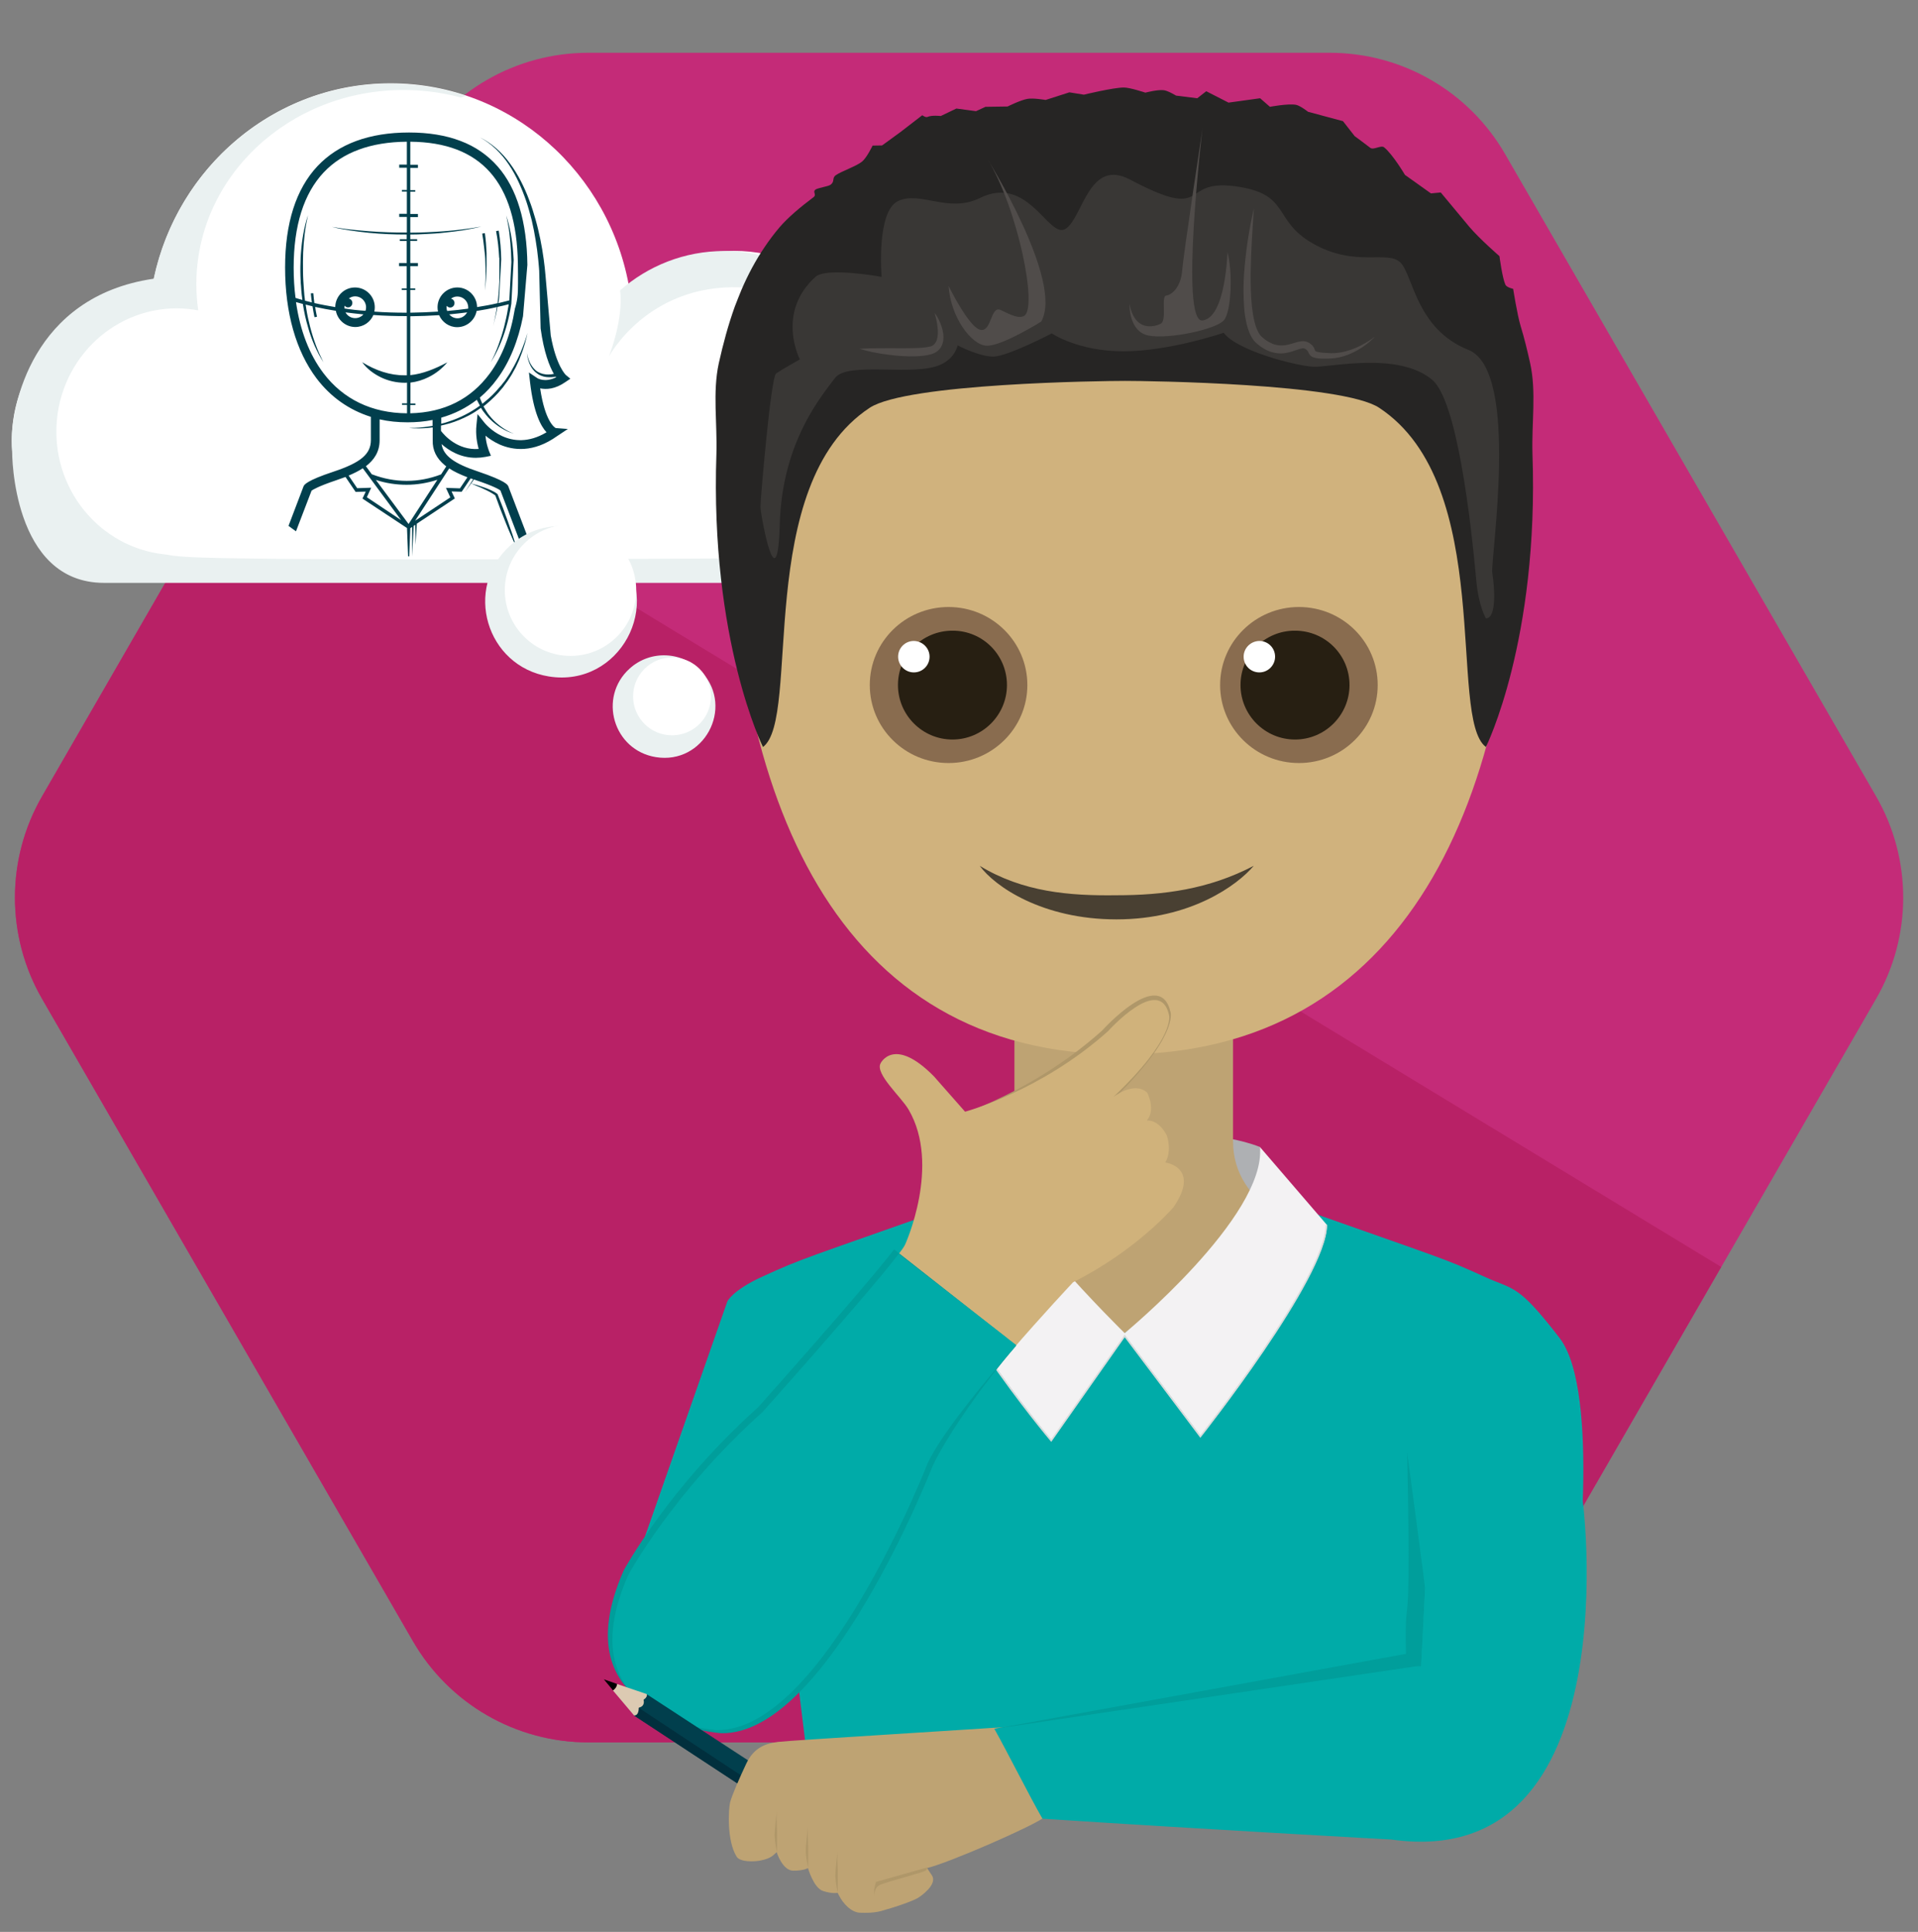 <?xml version="1.0" encoding="utf-8"?>
<!-- Generator: Adobe Illustrator 26.3.1, SVG Export Plug-In . SVG Version: 6.00 Build 0)  -->
<svg version="1.1" id="_x2014_ÎÓÈ_x5F_1" xmlns="http://www.w3.org/2000/svg" xmlns:xlink="http://www.w3.org/1999/xlink"
	 x="0px" y="0px" viewBox="0 0 1231.8 1240.6" style="enable-background:new 0 0 1231.8 1240.6;" xml:space="preserve">
<rect x="0" y="0" width="1231.8" height="1240.6" fill="#808080" stroke="none"/>
<style type="text/css">
	.st0{fill:#C42B78;}
	.st1{clip-path:url(#SVGID_00000081647318844431838500000010556708183563008935_);fill:#B82166;}
	.st2{fill:#FFFFFF;}
	.st3{fill:#EAF1F1;}
	.st4{fill:#AEB0B3;}
	.st5{fill:#BEA373;}
	.st6{fill:#D0B27D;}
	.st7{fill:#494032;}
	.st8{fill:#896C4F;}
	.st9{fill:#271F12;}
	.st10{fill:#00ABA8;}
	.st11{fill:#F3F2F3;}
	.st12{fill:none;stroke:#DADCDC;stroke-miterlimit:10;}
	.st13{fill:#262524;}
	.st14{fill:#393735;}
	.st15{fill:#504C4A;}
	.st16{fill-rule:evenodd;clip-rule:evenodd;fill:#AF9769;}
	.st17{fill:#009E9B;}
	.st18{fill-rule:evenodd;clip-rule:evenodd;fill:#D0B27B;}
	.st19{fill-rule:evenodd;clip-rule:evenodd;fill:#009E9B;}
	.st20{fill-rule:evenodd;clip-rule:evenodd;fill:#00ABA8;}
	.st21{fill:#013F4D;}
	.st22{fill:#012F3D;}
	.st23{fill:#DCCAB2;}
	.st24{fill:#AF9769;}
</style>
<path class="st0" d="M854.1,33.9H377.7c-46.4,0-89.4,24.8-112.6,65L27,511.4c-23.2,40.2-23.2,89.8,0,130l238.2,412.5
	c23.2,40.2,66.1,65,112.6,65h476.3c46.4,0,89.4-24.8,112.6-65l238.2-412.5c23.2-40.2,23.2-89.8,0-130L966.6,98.9
	C943.4,58.7,900.5,33.9,854.1,33.9z"/>
<g>
	<defs>
		<path id="SVGID_1_" d="M854.1,33.9H377.7c-46.4,0-89.4,24.8-112.6,65L27,511.4c-23.2,40.2-23.2,89.8,0,130l238.2,412.5
			c23.2,40.2,66.1,65,112.6,65h476.3c46.4,0,89.4-24.8,112.6-65l238.2-412.5c23.2-40.2,23.2-89.8,0-130L966.6,98.9
			C943.4,58.7,900.5,33.9,854.1,33.9z"/>
	</defs>
	<clipPath id="SVGID_00000043453601796537166770000003564343338342473128_">
		<use xlink:href="#SVGID_1_"  style="overflow:visible;"/>
	</clipPath>
	<path style="clip-path:url(#SVGID_00000043453601796537166770000003564343338342473128_);fill:#B82166;" d="M961.4,1063.1
		l144-249.5L180.6,251.8L9.3,472.4c-19.9,34.5-19.9,189.5,0,224l257,410c19.9,34.5,72.1,38,112,38l486.4-25.5
		C904.6,1118.9,941.4,1097.6,961.4,1063.1z"/>
</g>
<path class="st2" d="M7.9,290.2c-0.2-2.5-0.3-5-0.3-7.6c0-45.6,33.3-83.3,76.5-88.8c3.6-0.5,7.3-0.7,11-0.7c0.5,0,0.9,0,1.4,0
	c9.5-78.7,75-139.6,154.4-139.6c77.2,0,141.2,57.5,153.5,132.9c18-15.8,41.4-25.3,66.9-25.3c56.9,0,103.1,47.2,103.1,105.5
	c0,9.1-1.1,17.9-3.2,26.3c23.4,0.5,48.1,1.9,61.6,5.7c54.4,15,37.3,73.5,6.9,73.5H96.9C81.8,372.1,7.9,290.2,7.9,290.2z"/>
<path class="st3" d="M567.2,252.6c-19.6-52.5-56.4-66.9-91.9-68.1c-59.6-2-84.2,44.4-84.2,44.4c10.1-27.3,7.1-42.4,7.1-42.4
	c18-15.8,41.4-25.3,66.9-25.3C517.4,161.2,560.5,201,567.2,252.6z"/>
<path class="st3" d="M666.5,330.1c0,0,0.4,27.3-12,27.3c-12.4,0-489.3,4.1-537.7,0c-21.4-1.8-10.6-2-10.6-40.7
	c0-7.8-3-23.5-7.8-27.2c-0.8-11.7-1.3-23-1.3-32.1c0-31.5,52.7-68.5,133-26.5c0,0-27.7-49.5-97.2-53.5
	c39-54.3,97.5-95.7,166.3-115.8c-15.3-5.1-31.6-7.9-48.5-7.9c-74.5,0-136.8,53.6-152,125.3c0,0-0.1,0-0.1,0
	C20,190.5,7.5,261.8,7.5,282.7c0,2.6,0.1,5.1,0.3,7.6c0,0-0.3,84,59,84h572.6C658.6,374.2,672.5,351,666.5,330.1z"/>
<path class="st2" d="M259.1,57.8c-73.5,0-133,55.8-133,124.7c0,5.7,0.4,11.3,1.2,16.8c-4.4-0.8-9-1.3-13.7-1.3
	c-42.8,0-77.4,35.5-77.4,79.2s34.7,79.2,77.4,79.2c38.8,0,70.9-29.2,76.6-67.3c20.1,11.4,43.7,18,68.9,18c73.5,0,133-55.8,133-124.7
	S332.6,57.8,259.1,57.8z"/>
<path class="st4" d="M641.3,824.1c0,0-15.6-77.4-6.4-83.9c9.2-6.6,124.6-23.3,174.4-3.6l7.8,87.5l-153.5,69.5L641.3,824.1z"/>
<path class="st5" d="M959.6,868.5c0,0-7.3-35.9-65.4-55.3c-58.1-19.4-102.3-39-102.3-80.3c0-41.3,0-108.7,0-108.7h-70.2h-70.2
	c0,0,0,67.4,0,108.7c0,41.3-44.3,61-102.3,80.3c-58.1,19.3-65.4,55.3-65.4,55.3l35.5,157.3h404.9L959.6,868.5z"/>
<path class="st6" d="M975,311.3c0,201.4-71.4,365.8-255.1,365.8c-183.6,0-251.5-166.4-251.5-367.8c0-201.4,170.9-242,254.6-242
	S975,109.9,975,311.3z"/>
<path class="st7" d="M629.2,556c27.8,16.9,57.6,19.3,87.7,18.9c30.3,0,59.4-3.8,88.3-18.9c-10.6,12.5-40.5,34.4-88.2,34.4
	C669.5,590.4,638.9,569.3,629.2,556z"/>
<path class="st8" d="M659.8,439.9c0,27.7-22.7,50.1-50.6,50.1c-28,0-50.6-22.4-50.6-50.1c0-27.7,22.6-50.1,50.6-50.1
	C637.1,389.8,659.8,412.2,659.8,439.9z"/>
<path class="st9" d="M646.7,439.9c0,19.3-15.7,35-35,35c-19.3,0-35-15.7-35-35c0-19.3,15.6-34.9,35-34.9
	C631.1,404.9,646.7,420.6,646.7,439.9z"/>
<path class="st2" d="M597,421.7c0,5.6-4.5,10.1-10.1,10.1c-5.6,0-10.1-4.6-10.1-10.1c0-5.6,4.5-10.1,10.1-10.1
	C592.5,411.7,597,416.2,597,421.7z"/>
<path class="st8" d="M783.6,439.9c0,27.7,22.7,50.1,50.6,50.1c28,0,50.6-22.4,50.6-50.1c0-27.7-22.6-50.1-50.6-50.1
	C806.3,389.8,783.6,412.2,783.6,439.9z"/>
<path class="st9" d="M796.7,439.9c0,19.3,15.7,35,35,35c19.3,0,35-15.7,35-35c0-19.3-15.6-34.9-35-34.9
	C812.3,404.9,796.7,420.6,796.7,439.9z"/>
<path class="st2" d="M798.7,421.7c0,5.6,4.5,10.1,10.1,10.1c5.6,0,10.1-4.6,10.1-10.1c0-5.6-4.5-10.1-10.1-10.1
	C803.2,411.7,798.7,416.2,798.7,421.7z"/>
<path class="st10" d="M1001.6,859.2c-27-35-29.1-30.6-48.2-39.3c-26.4-12.1-26.7-11.4-122.3-45.2l-109.7,82.1l-109.7-82.1
	c-95.6,33.8-95.9,33.1-122.3,45.2c-19.2,8.8-22.3,15.9-22.3,15.9l-63.6,181.5l101,42l-1-52l14,114l395,15l14.1-87.7l0.9,0.7l84-21
	C1011.6,1028.2,1028.6,894.2,1001.6,859.2z"/>
<path class="st11" d="M633.8,740.5c2.6,31.5,88.5,115.6,88.5,115.6s90.9-74.9,86.9-119.5l43,50c0,33.7-80.9,135.9-80.9,135.9
	l-48.6-64.6l-47.2,67.2c0,0-82.3-97.5-82.3-144.4L633.8,740.5z"/>
<path class="st12" d="M851.8,786.6c0,33.7-80.9,135.9-80.9,135.9l-48.6-64.6l-47.2,67.2c0,0-82.3-97.5-82.3-144.4"/>
<path class="st13" d="M982.7,233.2c-1.8-8.1-3.7-16-6.1-23.8c-2.2-7.3-4.8-23.9-4.8-23.9s-4.2-0.9-5-2.7c-2-4.4-3.8-18.3-3.8-18.3
	s-12.9-11.2-19.4-18.9c-4.5-5.4-18.3-22-18.3-22l-6.3,0.6l-16.7-11.9c0,0-7.8-13.2-13.4-17.7c-2-1.6-6.8,2-8.9,0.3
	c-3.2-2.5-10-7.5-10-7.5l-7.5-9.6l-22.4-6c0,0-5.1-4-7.8-4.5c-5.3-0.9-16.7,1.3-16.7,1.3l-6.3-5.5L789,65.9l-14.3-7.3l-5.8,4.5
	l-13.6-1.7c0,0-5.4-3.3-8.1-3.5c-4.1-0.4-11.6,1.6-11.6,1.6s-9.9-3.3-13.8-3.3c-6.8,0-25.7,4.6-25.7,4.6l-9.3-1.5l-15.3,4.9
	c0,0-7.9-1.4-11.7-0.7c-4.5,0.8-12.7,4.9-12.7,4.9l-14.2,0.2l-6.1,2.8l-12.6-1.7l-10,4.8c0,0-5.8-0.7-8.6,0.6
	c-1.1,0.5-3.3-1.1-3.3-1.1l-14,10.8l-11.8,8.6l-6.1,0.1c0,0-3.7,7.8-6.8,10.3c-3.9,3.1-13.1,6.1-16.8,8.7c-2.7,1.9-0.4,4-3.5,6.2
	c-1.4,1-8.1,2-9.5,3c-2.2,1.6,0.9,3.2-1.3,4.9c-8.4,6.3-16.5,13.1-21.8,19.3c-3.5,4.1-6.7,8.4-9.6,12.7
	c-5.9,8.7-10.8,17.9-14.9,27.5c-1.5,3.6-2.9,7.2-4.3,10.8c-4.2,11.7-7.5,23.9-10.3,36.5c-4,18.6-0.9,38.1-1.5,58
	c-4.1,120,29.9,188.3,29.9,188.3c24.8-18.3-6.6-168.2,68.5-217.8c23.9-15.8,149.7-17.3,164.1-17.3s139.6,1.6,163.2,17.3
	c75.1,49.6,43.7,199.5,68.5,217.8c0,0,34.1-68.4,29.9-188.3C983.6,271.3,986.8,251.8,982.7,233.2z"/>
<path class="st14" d="M954.3,397.1c0,0-4.6-7.7-6.1-23.5c-3.7-41-12.6-116.7-28.5-129.8c-22-18.2-65.2-7.8-76.2-8.3
	c-11-0.5-49.2-10.3-57.6-21.8c0,0-34.9,11.9-64.3,11.9s-46.1-11.5-46.1-11.5S646.9,229,637.9,229c-9.1,0-22.9-7.2-22.9-7.2
	s-1.4,8.1-11,12.4c-17,7.8-59.7-2.4-67.8,8.6c-8.1,11-33.9,40.6-35.4,93.6s-12.4-5.7-12.4-11c0-5.3,6.7-83.1,10-85.5
	s15.3-9.1,15.3-9.1s-15.5-29.9,10-53c7.2-6.5,42.5,0,42.5,0s-3.6-42,10.6-48.7c14.2-6.7,32.3,8,52.4-1.9
	c31.7-15.7,44.4,27.2,55.4,19.6c11-7.6,14.8-45.4,41.1-31.5c52.2,27.6,31.1-0.5,67.4,4.3s23.6,21.7,50.1,36.8
	c27.5,15.7,48.3,3.8,56.4,12.4c8.1,8.6,10,42.5,43.5,55.9c33.4,13.4,13.9,134.7,15.3,143.3S961.4,397.1,954.3,397.1z"/>
<path class="st15" d="M668.7,206.5c0,0-25.3,15.9-35.1,15.5s-23.1-18.4-24.4-38.4c0,0,13,26.6,20.4,28.2c7.4,1.6,6.5-15.9,13.1-12.7
	s11.6,5.7,15.1,3.7c8.7-5.1-4-68.6-23.7-100.9C634,101.9,683.4,180.8,668.7,206.5z"/>
<path class="st15" d="M788.3,162c0,0-1.1,42-16,43.8c-14.9,1.8,0-123.4,0-123.4s-12.3,81.3-13.1,91.4c-0.7,10.2-6.5,15.6-10.2,16
	c-3.6,0.4,0.7,16-3.6,18.1c-4.4,2.2-16.7,5.1-20-12.7c0,0-0.7,17.8,12.3,20.3c13.1,2.5,43.2-4,48.3-9.8S791.6,173.4,788.3,162z"/>
<path class="st15" d="M552,224c6.2-0.4,12.3-0.4,18.4-0.4c6.1,0,12.2,0.1,18.1-0.1c2.9-0.1,6-0.3,8.5-0.9c2.3-0.3,3.8-2,4.7-4.4
	c0.7-2.4,0.8-5.4,0.4-8.3c-0.3-3-1-5.9-1.9-8.9c2,2.4,3.3,5.3,4.4,8.3c1,3,1.7,6.3,1.1,9.9c-0.4,1.8-1,3.6-2.4,5.1
	c-0.7,0.7-1.4,1.4-2.3,1.9c-0.9,0.5-1.9,1-2.7,1.2c-3.4,1-6.5,1.2-9.7,1.4c-6.3,0.2-12.5-0.2-18.6-1.1C564.1,227,558,225.8,552,224z
	"/>
<path class="st15" d="M805.3,133.8c-1,14.1-1.9,28.1-2.1,42.1c0,7,0.1,14,0.8,20.8c0.4,3.4,0.9,6.8,1.7,10c0.8,3.2,2,6.3,3.7,8.6
	c0.8,1,2.1,2,3.4,3c1.3,0.9,2.7,1.7,4.1,2.3c2.8,1.2,5.8,1.5,8.9,1c1.5-0.2,3.1-0.7,4.8-1.2c1.7-0.5,3.4-1.1,5.7-1.3
	c0.5-0.1,1.2,0,1.8,0.1c0.6,0.1,1.3,0.3,1.9,0.6c0.7,0.3,1.1,0.6,1.5,0.9c0.4,0.3,0.9,0.7,1.3,1.1c0.8,0.9,1.4,2.2,1.7,3
	c0.3,0.8,0.1,0.5,0.6,0.8c1,0.5,2.8,0.7,4.4,0.9c1.7,0.1,3.4,0.2,5.1,0.3c3.3,0.1,6.7-0.4,10-1.3c6.6-1.8,12.9-5.1,18.5-9.4
	c-4.9,5.1-10.9,9.2-17.7,11.8c-3.4,1.3-7,2.1-10.8,2.3c-1.8,0.1-3.6,0.1-5.4,0.1c-1.9-0.1-3.6-0.1-5.9-0.9c-0.6-0.2-1.2-0.6-1.8-1.2
	c-0.3-0.3-0.5-0.6-0.7-0.9l-0.4-0.8c-0.4-0.9-0.6-1.2-1-1.6c-0.3-0.2-0.4-0.4-0.7-0.6c-0.3-0.2-0.6-0.4-0.8-0.4
	c-0.2-0.1-0.4-0.2-0.6-0.2c-0.2,0-0.5-0.1-0.8,0c-2.6,0.3-6.1,2.1-9.9,2.8c-3.8,0.9-8.1,0.4-11.8-1.1c-1.9-0.7-3.5-1.8-5.1-2.8
	c-1.5-1.2-3-2.2-4.5-4c-2.5-3.4-3.7-7.1-4.6-10.7c-0.8-3.6-1.4-7.2-1.6-10.8c-0.5-7.2-0.5-14.3,0-21.4
	C800,161.6,802.1,147.6,805.3,133.8z"/>
<path class="st16" d="M604.6,719.9c0,0,54.8-14.7,103.2-58.1c0,0,37.3-41.6,44-11.7c0,0,5.3,16.1-40.3,59.2L604.6,719.9z"/>
<path class="st17" d="M915.2,1020.7c0.4-0.4-11.5-88-11.5-88s2.1,85.6,0,100.6s0,41.3,0,41.3l9-4.4L915.2,1020.7z"/>
<path class="st18" d="M581.3,799.2c0,0,23.2-50.9,2.2-86.7c-4.8-8.2-21.5-22.8-18-29.6c0,0,8.5-17.9,34.3,8.3l20,22.7
	c0,0,48.7-13.1,91.8-51.7c0,0,33.2-37,39.2-10.4c0,0,4.7,14.3-35.8,52.7c0,0,13.4-10.6,21.8-2.8c0,0,5.7,10.9-0.3,17.9
	c0,0,7.2-1.3,12.9,9.6c0,0,3.5,9.8-1,17.3c0,0,22.9,3.1,5.2,28.8c0,0-23.4,27.5-64.4,48.1c0,0-76.8,81.4-93.1,115.8
	c0,0-67.3,173.4-135.9,171.9c0,0-98-5.7-56.6-99.6c0,0,28.8-53.3,86.2-104.6C489.8,906.8,576.8,809.4,581.3,799.2L581.3,799.2z"/>
<path class="st19" d="M652.6,864.2l-72.4-56.9c-18.1,23.9-87.4,101.5-87.4,101.5c-57.4,51.3-86.2,104.6-86.2,104.6
	c-41.4,93.9,56.6,99.6,56.6,99.6c68.5,1.5,135.9-171.9,135.9-171.9C607.8,922.8,630.4,889.8,652.6,864.2z"/>
<path class="st19" d="M646.6,859.2l-72.4-56.9c-18.1,23.9-87.4,101.5-87.4,101.5c-57.4,51.3-86.2,104.6-86.2,104.6
	c-41.4,93.9,56.6,99.6,56.6,99.6c68.5,1.5,135.9-171.9,135.9-171.9C601.8,917.8,624.4,884.8,646.6,859.2z"/>
<path class="st20" d="M652.7,863.8l-75.6-58.5c-18.1,23.9-87.4,101.5-87.4,101.5c-57.4,51.3-86.2,104.6-86.2,104.6
	c-41.4,93.9,56.6,99.6,56.6,99.6c68.5,1.5,135.9-171.9,135.9-171.9C604.8,920.8,630.5,889.3,652.7,863.8z"/>
<polygon class="st21" points="505.3,1146.7 415.4,1088 407.3,1101.7 500.2,1162.7 "/>
<path class="st22" d="M410.2,1096.7l81.3,53.7c0,0-0.8,2.8-1.6,5.6l-82.6-54.3L410.2,1096.7z"/>
<g>
	<path class="st23" d="M396.3,1081.4l19.1,6.5c0,0,0.7,1.9-2.1,3.6c0,0,1.4,4.2-3.1,5.1c0,0,0.3,5.2-3,5l-13.6-16.1
		C394.9,1084.7,396,1083.4,396.3,1081.4z"/>
	<path d="M396.3,1081.4c-0.2,1.9-1.4,3.3-2.6,4.1l-5.9-7.1L396.3,1081.4z"/>
</g>
<g>
	<path class="st5" d="M682.1,1106.6c-55.2,3.9-174.8,11-182.4,12c-7.7,1-15.4,3.3-20.5,14.1c-4.7,10-8.9,19.7-10.3,24.7
		c-1,4-2.3,24.5,4.2,34.9c2.2,3.5,11,3.3,15.1,2.5c7.6-1.4,8.8-4,10.6-5.4c0,0,3.7,11.9,10.7,11.9c7,0,9.4-1.7,9.4-1.7
		s3.6,12.7,9.6,14.7s9.5,1.2,9.5,1.2c0.2,0.7,0.6,1.3,1,2c2.2,4.4,7.6,10.8,13.6,10.8c2.8,0,9.2,0.5,16-1.9
		c9.7-2.7,19.9-6.6,21.7-8.1c0,0,12.2-8,8.2-14c-2.2-3.3-2.9-4.4-3.1-4.7c14-3.3,66.9-26.5,74.7-32.2
		C683.4,1157.7,732,1128.7,682.1,1106.6z M594.1,1199.8c0.3-0.1,0.7-0.1,1.1-0.2L594.1,1199.8
		C594.1,1199.9,594.1,1199.8,594.1,1199.8z M595.4,1199.6L595.4,1199.6C595.4,1199.6,595.4,1199.6,595.4,1199.6L595.4,1199.6z"/>
	<path class="st24" d="M519,1199.6c0,0,0.2-14.7-0.1-18.5s0-8.1,0-8.1s-1.6,12.5-1.4,16.4S519,1199.6,519,1199.6z"/>
	<path class="st24" d="M538,1215.6c0,0,0.2-14.7-0.1-18.5s0-8.1,0-8.1s-1.6,12.5-1.4,16.4S538,1215.6,538,1215.6z"/>
	<path class="st24" d="M499,1189.6c0,0,0.2-14.7-0.1-18.5c-0.3-3.8,0-8.1,0-8.1s-1.6,12.5-1.4,16.4S499,1189.6,499,1189.6z"/>
	<path class="st24" d="M562.6,1208.5c0,0-1.3,3.9-1.2,6.3s0.3,3.4,0.3,3.4s-1.1-6,3.9-8s28-8,29-9s1-2,1-2L562.6,1208.5z"/>
</g>
<path class="st20" d="M1015.6,958.2c-7.6-6.4-100.4,62.4-100.4,62.4l-2.5,49.5c-12-2.6-242.1,36.1-242.1,36.1
	c-11.5,1.6-22.9,1.9-32,4c8.5,15.1,23,44.1,30.9,57.7c96.6,6.4,224.2,13.4,224.2,13.4C1048.1,1203.1,1016.9,959.3,1015.6,958.2z"/>
<polygon class="st19" points="638.6,1110.2 909,1070.1 907.6,1061.2 "/>
<g>
	<path class="st21" d="M312.5,162.5c-0.2-4.3-0.5-8.6-1.1-12.8l-1.7,0.3c0.8,4.4,1.8,14.2,1.8,14.2c0.1,1.3,0.2,2.7,0.2,4
		c0.3,6.1,0.2,12.3-0.2,18.4c0.6-5.4,0.9-10.9,1-16.3l0,0L312.5,162.5z"/>
	<path class="st21" d="M346.9,249.4c3.9,0.8,9.6,0.6,16.3-4.1l3.1-2.1l-2.9-2.4c-0.1-0.1-6.2-5.8-9.7-25.4l-3.3-37.8
		c-0.3-3.7-0.7-7.4-1.2-11c-0.6-4.3-1.3-8.7-2.2-13c-0.9-4.3-1.9-8.6-3.1-12.8c-1.2-4.2-2.5-8.4-4.1-12.5c-1.5-4.1-3.3-8.1-5.3-12
		c-2-3.9-4.3-7.7-6.9-11.2c-5.1-7.1-11.8-13.2-19.6-17c7.7,4.1,14,10.4,18.8,17.6c2.4,3.6,4.5,7.4,6.3,11.3c1.8,3.9,3.4,7.9,4.8,12
		c1.4,4.1,2.5,8.3,3.6,12.5c1,4.2,1.8,8.4,2.5,12.7c0.7,4.3,1.3,8.5,1.7,12.8c0.2,1.8,0.3,3.7,0.5,5.6c0,0.4,0,0.7,0.1,1.1l0,0l0,0
		c0,0.2,0,0.4,0,0.6l0,0l0.9,36.6c2.1,15.4,5.7,24.3,8.5,29.2c-1.2,0.3-2.4,0.4-3.7,0.4c-0.6,0-1.1,0-1.7-0.1
		c-0.6-0.1-1.1-0.2-1.7-0.3c-1.1-0.3-2.2-0.7-3.2-1.3c-2-1.2-3.5-3.1-4.7-5.2c-1.1-2.1-1.9-4.5-2.3-6.9c0.2,2.4,0.8,4.8,1.8,7.1
		c1,2.3,2.5,4.4,4.6,5.9c1,0.8,2.2,1.4,3.4,1.8c0.6,0.2,1.2,0.4,1.9,0.5c0.6,0.1,1.3,0.2,1.9,0.2c1.6,0.1,3.3,0,4.9-0.3
		c0.1,0.1,0.2,0.2,0.2,0.4c-7.1,3.6-12,0.6-12.2,0.4l-5.2-3.5l0.7,6.2c2.3,19.8,7,28.4,10.6,32.2c-23.4,14-39.3-5.4-39.9-6.2
		l-4.4-5.5l-0.7,7c-0.7,6.3,0.5,12,1.4,15.4c-13.5,1-22.1-8.8-24.2-11.6v-3.4c1.8-0.4,3.7-0.9,5.5-1.4c4.3-1.3,8.4-3,12.4-5.1
		c2.7-1.4,5.3-3.1,7.8-4.9c0.4,0.6,0.8,1.3,1.2,1.9l1.4,1.8c0.4,0.6,1,1.2,1.5,1.8c0.5,0.6,1,1.2,1.6,1.7l1.7,1.6l1.8,1.5
		c1.2,0.9,2.4,1.8,3.7,2.6c2.6,1.6,5.3,2.9,8.3,3.7c-2.9-1-5.5-2.5-7.9-4.2c-1.2-0.9-2.4-1.8-3.5-2.8l-1.6-1.5l-1.5-1.6
		c-0.5-0.5-0.9-1.2-1.4-1.7c-0.5-0.6-0.9-1.2-1.3-1.8l-1.2-1.9c-0.4-0.6-0.7-1.3-1.1-1.9c0,0-0.1-0.1-0.1-0.1c0.7-0.5,1.3-1,2-1.6
		c3.4-2.9,6.7-6,9.5-9.5l1.1-1.3l1-1.4c0.7-0.9,1.3-1.8,2-2.7c1.2-1.9,2.5-3.7,3.5-5.7l1.6-2.9l1.4-3l0.7-1.5c0.2-0.5,0.4-1,0.6-1.6
		l1.2-3.1c0.4-1,0.7-2.1,1.1-3.2l1-3.2c0.6-2.1,1.1-4.3,1.6-6.5c-2.5,8.5-5.9,16.7-10.4,24.3l-0.8,1.4c-0.3,0.5-0.6,0.9-0.9,1.4
		l-1.8,2.7c-0.6,0.9-1.3,1.8-2,2.6l-1,1.3l-1.1,1.2c-2.8,3.4-5.9,6.5-9.3,9.2c-0.6,0.5-1.1,0.9-1.7,1.4c-0.4-0.8-0.7-1.6-1-2.3
		l-0.2-0.5l-0.2-0.5l-0.2-0.7c4.1-3.5,7.9-7.5,11.2-12.1c7.9-10.7,13.4-24.3,16.5-40.1l2.8-33c-0.3-27.8-6.7-49-19-63.1
		c-6.4-7.3-14.4-12.9-24-16.5c-9.4-3.6-20.5-5.4-33-5.4c-25.5,0-45.3,7.3-58.8,21.6c-13.8,14.7-20.8,36.6-20.8,65.1
		c0,29.1,7,53.7,20.2,71.2c9.1,12,20.9,20.3,34.9,24.7v14.9c0,9-6.5,14.5-24,20.3c-17.5,5.8-18.7,8.4-19.2,9.3l-9.7,25.5
		c1.6,1.2,3.2,2.4,4.8,3.5l10-26.1c0.8-0.6,4.3-2.8,15.9-6.7c2-0.7,4-1.4,5.9-2.1l6.5,9.6l6.5-0.2l-2.1,4.5l28.6,18.9l0.7,18.2h0.7
		l0.7-18.1l0,0l1.2-0.8l0,18.9h0l1-19.6l1-0.7l0.2,12.9l0.8-13.6l24.4-16.2l-2.1-4.5l6.5,0.2l5.8-8.6c0.5,0.2,1,0.4,1.6,0.6
		l-1.7,2.6c-0.2-0.1-0.4-0.1-0.6-0.2l0.6,0.2l-3.6,5.6l3.9-5.5l3.5,1.5c0.7,0.3,1.5,0.6,2.2,0.9c0.7,0.3,1.5,0.6,2.2,1
		c1.5,0.7,2.9,1.3,4.3,2.1c0.7,0.4,1.4,0.8,2,1.2c0.3,0.2,0.6,0.4,0.9,0.6c0.2,0.1,0.3,0.2,0.4,0.3l0.2,0.2l0,0.1
		c1,2.8,2.1,5.6,3.1,8.4c1.1,2.8,2.2,5.6,3.3,8.4c0.6,1.4,1.1,2.8,1.7,4.2c0.6,1.4,1.2,2.8,1.8,4.2c1.2,2.8,2.4,5.5,3.7,8.2
		c-0.9-2.9-1.8-5.8-2.7-8.6c-0.5-1.4-1-2.8-1.5-4.3c-0.5-1.4-1-2.8-1.5-4.3c-1-2.8-2.1-5.6-3.1-8.5c-1.1-2.8-2.2-5.6-3.3-8.4l0-0.1
		l0,0c-0.2-0.3-0.2-0.3-0.3-0.4c-0.1-0.1-0.2-0.2-0.3-0.2c-0.2-0.1-0.4-0.3-0.5-0.4c-0.4-0.2-0.7-0.5-1.1-0.7
		c-0.7-0.4-1.5-0.8-2.2-1.1c-1.5-0.7-3-1.3-4.5-1.8c-2.7-1-5.5-1.8-8.2-2.5l1.8-2.6c0.4,0.1,0.7,0.3,1.1,0.4
		c11.6,3.9,15.1,6,15.9,6.7l16.1,42.2h6.1l-17.1-44.8l-0.1-0.2c-0.4-0.9-1.7-3.4-19.1-9.3c-15.7-5.2-22.5-10.2-23.7-17.7
		c4.6,4.1,12.1,8.8,22,8.8c2,0,4.1-0.2,6.3-0.6l3.4-0.7l-1.3-3.2c0-0.1-1.7-4.1-2.2-9.7c2.3,1.9,5.4,4,9.2,5.7
		c8.3,3.6,21.4,5.6,36.9-5.5l6.8-4.5l-7.8-0.6C356.2,274.5,350.1,270.9,346.9,249.4z M308.2,260.5c-6,4.4-12.7,7.8-19.7,10.1
		c-1.7,0.6-3.4,1.1-5.1,1.5v-3.9c8.5-2.4,16.1-6.3,22.9-11.5l0,0.1l0.2,0.5l0.3,0.5C307.3,258.7,307.7,259.6,308.2,260.5z
		 M263.6,260.1h3.2v-1h-3.2v-13.4c4.1-0.5,8-1.7,11.6-3.5c4.7-2.3,8.8-5.6,12.1-9.5c-7.8,4.1-15.7,7.4-23.8,8.2v-37.8
		c6.2-0.1,12.4-0.3,18.5-0.7c2,4.5,6.4,7.7,11.6,7.7c6.2,0,11.4-4.5,12.5-10.4c4.4-0.7,8.8-1.5,13-2.5c-0.6,4.1-1.4,8.2-2.4,12.2
		c1.1-4,2.1-8.1,2.8-12.3c2.5-0.5,4.8-1.1,7.2-1.7c-0.1,1-0.3,2-0.5,2.9c-0.6,4-1.5,7.9-2.5,11.8c-1,3.9-2.2,7.7-3.6,11.5
		c-1.4,3.8-3,7.5-4.9,11.1c4.3-6.9,7.5-14.4,9.8-22.2c1.5-5.1,2.6-10.3,3.4-15.5l1.5-28.1c-0.1-1.6-0.2-3.2-0.3-4.7
		c-0.6-8.1-2-16.2-4.5-23.9c0.4,2,0.9,4,1.2,5.9c0.4,2,0.7,4,0.9,6c0.5,4,0.8,8,1,12c0.1,1.9,0.1,3.8,0.2,5.8l0,0l0,0.1
		c0,0.1,0,0.2,0,0.4l0,0l-1.3,24.3c0,0,0,0.1,0,0.1c-2.3,0.6-4.7,1.2-7.1,1.8c0-0.1,0-0.2,0.1-0.3c0.2-1.2,0.4-2.4,0.5-3.6l1.3-24.2
		c-0.1-6.2-0.6-12.3-1.6-18.5l-1.7,0.3c1.1,5.7,1.7,11.4,2,17.2l0.1,0V181c-0.2,4.4-0.5,8.8-1.1,13.2c0,0.2,0,0.3-0.1,0.5
		c-4.2,1-8.6,1.8-13.1,2.5c-0.1-6.9-5.7-12.6-12.7-12.6c-7,0-12.7,5.7-12.7,12.7c0,0.9,0.1,1.9,0.3,2.8c-5.8,0.4-11.8,0.6-17.8,0.7
		v-14.6h3.2v-1h-3.2v-14.3h4.9v-2h-4.9v-14.2h4.4v-1.1h-4.4v-3c3.2,0,6.5-0.1,9.7-0.3c4-0.2,8-0.4,12.1-0.9c4-0.4,8-0.9,12-1.5
		c4-0.7,7.9-1.4,11.8-2.4c-4,0.7-7.9,1.3-11.9,1.8c-4,0.5-8,0.9-12,1.2c-7.2,0.5-14.4,0.9-21.7,0.9v-10h4.9v-2h-4.9v-14.3h3.2v-1
		h-3.2v-14.3h4.9v-2h-4.9V91c45.5,0.4,68.2,26,69.1,78.1l0,0c0,0,0.2,11.8,0,18s-1.9,11-1.9,11l0,0c-2.7,16.7-8.1,30.9-16.2,41.8
		c-12.1,16.4-29.2,25-51,25.5V260.1z M289.6,191.8c1.2-0.9,2.6-1.4,4.1-1.4c3.8,0,7,3.1,7,7c0,0.3,0,0.5,0,0.8
		c-4.4,0.6-8.9,1.1-13.5,1.5c-0.3-0.7-0.4-1.5-0.4-2.3c0-0.3,0-0.7,0.1-1c0.5,0.6,1.3,1.1,2.2,1.1c1.6,0,2.8-1.3,2.8-2.9
		C291.9,193.2,290.9,192,289.6,191.8z M300,200.6c-1.2,2.2-3.5,3.8-6.2,3.8c-2.1,0-4-1-5.3-2.5C292.4,201.5,296.2,201.1,300,200.6z
		 M188.6,171.9c0-27,6.5-47.6,19.3-61.2C220.1,97.8,238,91.2,261.3,91v14.7h-4.9v2h4.9v14.3h-3.2v1h3.2v14.3h-4.9v2h4.9v10
		c0,0,0,0-0.1,0c-8,0.1-16-0.2-24.1-0.8c-4-0.3-8-0.7-12-1.1c-4-0.4-8-1.1-11.9-1.7c3.9,1,7.9,1.7,11.8,2.3c4,0.6,8,1.1,12,1.5
		c8,0.8,16.1,1.1,24.1,1.1c0,0,0,0,0.1,0v3h-4.4v1.1h4.4v14.2h-4.9v2h4.9v14.3h-3.2v1h3.2v14.6c-0.1,0-0.3,0-0.4,0
		c-6.9,0-13.7-0.2-20.4-0.7c0.2-0.9,0.3-1.8,0.3-2.8c0-7-5.7-12.7-12.7-12.7c-7,0-12.6,5.6-12.7,12.6c-4.6-0.8-9.1-1.6-13.4-2.6
		c-0.2-1.8-0.5-3.6-0.6-5.5l-0.1-0.8l-1.6,0.1l0.1,0.8c0.2,1.7,0.3,3.3,0.6,5c-1.5-0.4-3-0.7-4.4-1.1c-0.3-2.3-0.6-4.6-0.7-6.9
		l-0.1-1.5l-0.1-1.5c-0.1-1-0.1-2-0.2-3c-0.1-2-0.2-4-0.2-6c-0.1-4,0-8.1,0.1-12.1c0.2-4,0.5-8,1-12c0.3-2,0.5-4,0.9-6
		c0.4-2,0.8-4,1.2-5.9c-2.5,7.7-3.9,15.8-4.5,23.9c-0.2,2-0.3,4.1-0.3,6.1c-0.1,2-0.1,4.1-0.1,6.1c0,2,0.1,4.1,0.2,6.1
		c0,1,0.1,2,0.2,3c0.1,1,0.1,2,0.2,3c0.2,2.1,0.4,4.2,0.7,6.2c-1.5-0.4-2.9-0.8-4.4-1.3C189,185.2,188.6,178.7,188.6,171.9z
		 M221.2,198.1c0-0.3,0-0.5,0-0.8c0-0.3,0-0.7,0.1-1c0.5,0.6,1.3,1.1,2.2,1.1c1.6,0,2.8-1.3,2.8-2.9c0-1.4-1-2.5-2.3-2.8
		c1.2-0.9,2.6-1.4,4.1-1.4c3.8,0,7,3.1,7,7c0,0.8-0.1,1.6-0.4,2.3C230.1,199.3,225.6,198.8,221.2,198.1z M233.4,201.9
		c-1.3,1.5-3.2,2.4-5.3,2.4c-2.7,0-5-1.5-6.2-3.7C225.7,201.1,229.5,201.5,233.4,201.9z M207.7,239.6c-9-11.9-15-27.4-17.6-45.6
		c1.4,0.4,2.9,0.8,4.4,1.2c0.8,5.1,1.9,10.2,3.4,15.2c2.2,7.8,5.5,15.4,9.8,22.2c-1.8-3.6-3.5-7.3-4.9-11.1
		c-1.4-3.8-2.6-7.6-3.6-11.5c-1-3.9-1.9-7.8-2.5-11.8c-0.1-0.9-0.3-1.7-0.4-2.6c1.5,0.4,2.9,0.7,4.4,1.1c0.3,2.1,0.7,4.1,1.1,6.2
		l0.2,0.8l1.6-0.3l-0.2-0.8c-0.4-1.8-0.7-3.6-1-5.5c4.3,0.9,8.7,1.8,13.3,2.5c1.1,5.9,6.3,10.4,12.5,10.4c5.2,0,9.7-3.2,11.6-7.7
		c6.9,0.5,14,0.7,21.1,0.7c0.1,0,0.3,0,0.4,0V241c-0.5,0-0.9,0-1.4,0c-9.4,0.1-18.7-3.1-27.3-8.4c3,4.2,7.3,7.4,12,9.7
		c4.7,2.3,10.1,3.5,15.4,3.5c0.5,0,0.9,0,1.4-0.1V259h-3.2v1h3.2v5.4C238.9,265.3,220.4,256.4,207.7,239.6z M235.6,319.3l2.8-6.1
		l-9,0.3l-5.5-8.1c3.3-1.4,6.4-2.9,9.1-4.7l24.6,33.3L235.6,319.3z M262.4,336.5l-21-28.3c6.4,2.1,13,3.1,19.7,3.1
		c6.7,0,13.3-1.1,19.8-3.2L262.4,336.5z M288.5,300.8c3,2,6.8,3.8,11.7,5.7l-4.8,7.1l-9-0.3l2.8,6.1l-22.6,15L288.5,300.8z
		 M285.6,298.7c0.3,0.3,0.7,0.5,1,0.8l-3.3,5.1c-0.1,0-0.1,0-0.2,0.1c-7.1,2.7-14.4,4.1-21.9,4.1c-7.5,0-14.9-1.4-22-4.1
		c-0.1,0-0.3-0.1-0.4-0.1l-3.8-5.2c5.3-4.1,8.8-9.3,8.8-16.7v-13.4c5.7,1.3,11.7,1.9,18,1.9c5.6,0,10.9-0.5,16-1.5v3.8
		c-0.7,0.1-1.3,0.2-2,0.3c-4.4,0.7-8.8,1.1-13.2,1c2.2,0.3,4.4,0.3,6.7,0.3c2.2,0,4.5-0.2,6.7-0.4c0.6-0.1,1.3-0.2,1.9-0.2v8.2
		C277.7,289.1,280.3,294.3,285.6,298.7z"/>
</g>
<path class="st3" d="M352.5,434.4L352.5,434.4c-40.3-6.5-55.1-56.7-24.8-84.1l0,0c19.9-18,50.7-16.4,68.7,3.5l0,0
	C427.1,387.9,397.8,441.7,352.5,434.4z"/>
<circle class="st2" cx="366.4" cy="379" r="42.2"/>
<g>
	<path class="st3" d="M421.2,486.2L421.2,486.2c-27.3-4.4-37.3-38.4-16.8-56.9l0,0c13.5-12.2,34.3-11.1,46.5,2.4l0,0
		C471.7,454.7,451.9,491.2,421.2,486.2z"/>
	<circle class="st2" cx="431.6" cy="447.2" r="25"/>
</g>
</svg>

